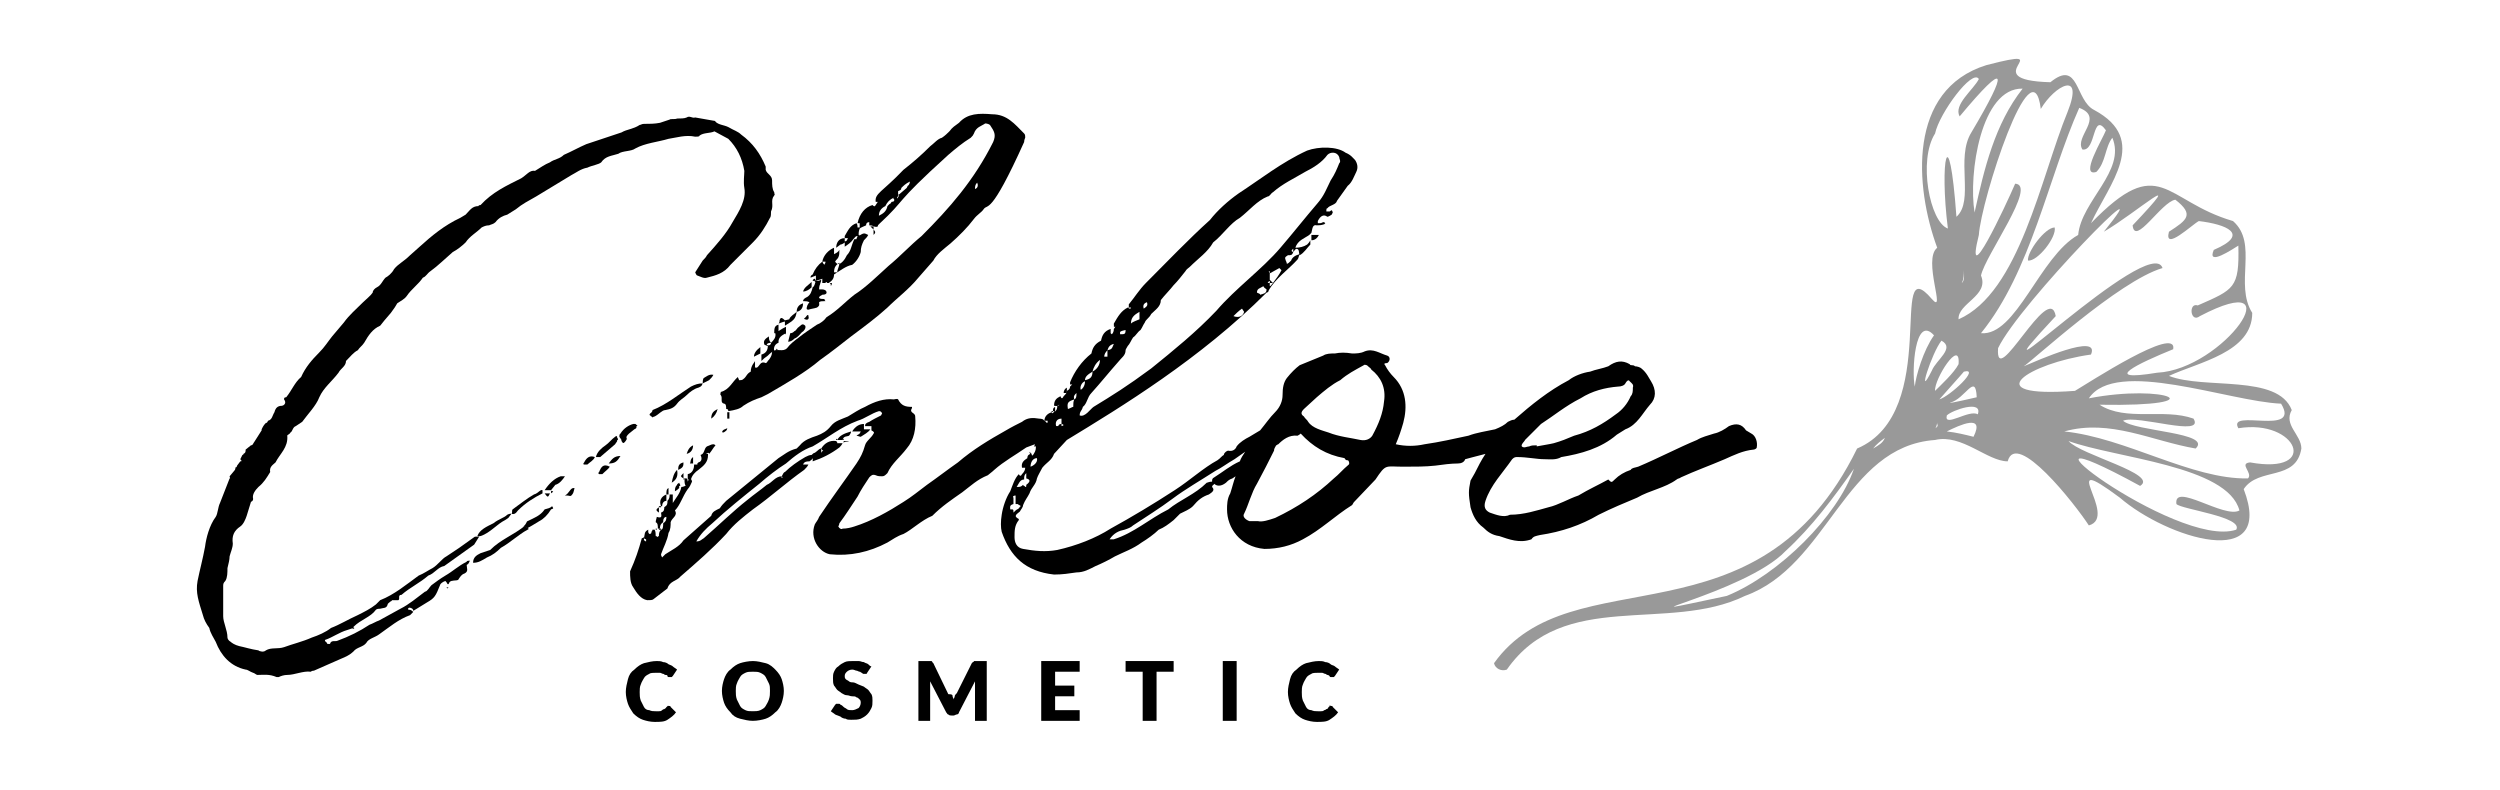 <?xml version="1.0" encoding="utf-8"?>
<!-- Generator: Adobe Illustrator 25.0.1, SVG Export Plug-In . SVG Version: 6.00 Build 0)  -->
<svg version="1.1" id="Capa_1" xmlns="http://www.w3.org/2000/svg" xmlns:xlink="http://www.w3.org/1999/xlink" x="0px" y="0px"
	 viewBox="0 0 234.1 74" style="enable-background:new 0 0 234.1 74;" xml:space="preserve">
<style type="text/css">
	.st0{fill:#999999;}
	.st1{enable-background:new    ;}
</style>
<g>
	<g>
		<path d="M64.3,37c0.3-0.3,0.7-0.6,1.1-0.7c0.2-0.1,0.3-0.1,0.4-0.4c-0.4,0-0.7,0.1-1.1,0.3c-1.1,0.7-2.3,1.7-3.6,2.2
			c0,0.2-0.2,0.3-0.2,0.3c-0.1,0.1-0.1,0.2,0,0.2c0,0.1,0.2,0.1,0.2,0.2c0,0,0.1-0.1,0.2-0.1c0.4-0.2,0.7-0.6,1-0.6
			c0.5-0.1,0.8-0.2,1.1-0.6C63.7,37.4,64,37.3,64.3,37z"/>
		<path d="M51,45.9h0.6l0.4-0.5c0.4-0.1,0.7-0.5,0.9-0.8h-0.4C51.9,44.8,51.4,45.3,51,45.9z"/>
		<path d="M66.8,35.1c-0.4-0.1-0.7,0.2-0.9,0.3c-0.1,0.1-0.1,0.4-0.1,0.5l0.6-0.3C66.6,35.4,66.7,35.3,66.8,35.1z"/>
		<path d="M52.9,46.4h0.2c0.2,0,0.3,0.1,0.4,0c0.2-0.2,0.2-0.3,0.3-0.7h-0.1C53.4,45.7,53.3,46.2,52.9,46.4z"/>
		<path d="M41.9,55.1C42,55,42,55,42,55C41.9,55,41.7,55,41.9,55.1z"/>
		<path d="M51.5,46.2H51C51.3,46.6,51.3,46.6,51.5,46.2z"/>
		<path d="M51.8,46c-0.1,0-0.2,0-0.2-0.1v0.3C51.5,46.2,51.7,46.2,51.8,46z"/>
		<path d="M50,46.3c-0.7,0.4-1.3,0.9-2,1.4c-0.1,0.1,0,0.4-0.1,0.4c-0.1,0-0.2,0-0.4,0.1c-0.3,0.3-0.8,0.4-1.3,0.8
			c-0.6,0.3-1.3,0.6-1.5,1.2h0.3c0.9-0.3,1.5-1.1,2.3-1.5l0.3-0.2l0.3-0.4c0.2,0.1,0.4,0,0.6-0.3c0.7-0.7,1.5-1.2,2.3-1.6v-0.3
			C50.6,45.8,50.4,46.2,50,46.3z"/>
		<path d="M45,51.8c-0.4,0.2-0.7,0.4-0.7,0.9c0.5,0,0.8-0.2,1.3-0.5c0.5-0.2,0.9-0.5,1.3-0.9c0.9-0.5,1.6-1.2,2.5-1.7
			c0.1,0,0.1-0.1,0.1-0.1c-0.2-0.1-0.3-0.2-0.3-0.3c-1.1,0.9-2.3,1.3-3.3,2.3L45,51.8z"/>
		<path d="M51.7,47.4c-0.2,0.2-0.4,0.2-0.7,0.3c-0.4,0.6-1,0.8-1.6,1.1c-0.1,0-0.1,0.3-0.4,0.5c0.3,0,0.3,0.1,0.3,0.2
			c0.4-0.2,0.7-0.4,1.2-0.7c0.4-0.2,0.8-0.6,1.1-1.1C51.9,47.6,51.8,47.6,51.7,47.4L51.7,47.4z"/>
		<path d="M43,51.3l-1.2,0.8c-0.4,0.2-0.8,0.8-1.3,1.1c-0.4,0.2-0.8,0.5-1.3,0.7c-1.1,0.8-2.3,1.8-3.6,2.3l-0.4,0.4
			c-0.5,0.4-1.1,0.7-1.7,1c-0.9,0.4-1.7,0.9-2.5,1.2c-0.5,0.4-1.2,0.7-1.8,0.9c-0.9,0.4-1.8,0.6-2.6,0.9c-0.6,0.2-1.2,0-1.7,0.3
			c-0.2,0.2-0.6,0.1-0.7,0c-0.7-0.1-1.3-0.3-1.8-0.4c-0.4-0.1-0.7-0.3-0.8-0.4c-0.2-0.1-0.3-0.3-0.3-0.4c0-0.7-0.4-1.4-0.4-2v-2.8
			c0-0.2,0-0.3,0.2-0.5c0.2-0.3,0.2-0.8,0.2-1.2c0.1-0.4,0.2-0.8,0.2-1.1c0.1-0.4,0.3-0.8,0.3-1.2c-0.1-0.7,0.1-1.2,0.7-1.6
			c0.3-0.2,0.5-0.7,0.6-1l0.4-1.3c0.2-0.1,0.2-0.2,0.2-0.3c-0.1-0.4,0.2-0.8,0.5-1.1c0.5-0.4,0.8-0.9,1.1-1.4
			c-0.1-0.5,0.3-0.7,0.5-0.9c0.4-0.8,1.2-1.4,1.1-2.5c0-0.1,0.2-0.1,0.3-0.3c0.2-0.1,0.2-0.5,0.5-0.6l0.6-0.4
			c0.5-0.7,1.3-1.5,1.6-2.3c0.4-0.9,1.2-1.5,1.8-2.3c0.2-0.4,0.7-0.6,0.7-1.1c0.4-0.4,0.7-0.8,1.1-1c0.2-0.3,0.4-0.4,0.6-0.7
			c0.4-0.7,0.8-1.3,1.5-1.6L36,30l0.6-0.7c0.3-0.4,0.5-0.7,0.6-0.9c0.3-0.2,0.7-0.4,0.9-0.7c0.4-0.6,1.1-1.1,1.5-1.7
			c0.3-0.1,0.4-0.4,0.7-0.6c0.7-0.5,1.4-1.2,2.1-1.8c0.4-0.2,0.9-0.6,1.2-0.9c0.4-0.6,1-0.9,1.5-1.4c0.2-0.1,0.4-0.2,0.7-0.2
			c0.2-0.1,0.4-0.1,0.6-0.3c0.3-0.4,0.7-0.6,1.1-0.7l0.8-0.5c0.6-0.5,1.2-0.8,1.9-1.2l3.3-2c0.4-0.2,0.9-0.6,1.5-0.7
			c0.4-0.2,1.1-0.3,1.3-0.5c0.4-0.6,1-0.6,1.6-0.8c0.4-0.3,1.2-0.2,1.6-0.5c0.9-0.5,2.1-0.6,3.1-0.9c0.7-0.1,1.6-0.4,2.5-0.2
			c0.2,0,0.4,0,0.4-0.1c0.4-0.3,1-0.2,1.4-0.4l1.3,0.7c0.8,0.8,1.3,1.8,1.5,3c0,0.4-0.1,1,0,1.6c0.2,1.1-0.5,2.2-1.1,3.2
			c-0.6,1.1-1.5,2.1-2.4,3.1c-0.1,0.2-0.2,0.3-0.4,0.5l-0.7,1.1c0,0,0.1,0.3,0.2,0.3c0.3,0.1,0.6,0.3,0.9,0.2
			c0.8-0.2,1.6-0.4,2.2-1.2l2.1-2.1c0.7-0.7,1.2-1.5,1.6-2.3c0.1-0.1,0.1-0.4,0.1-0.6c0.3-0.6-0.1-1,0.3-1.5c0.1-0.1,0-0.1,0-0.3
			c-0.2-0.3-0.2-0.7-0.2-1.1c0-0.5-0.5-0.6-0.6-1v-0.3c-0.5-1.2-1.2-2.2-2.3-3c-0.3-0.3-0.7-0.4-1.2-0.7c-0.4-0.2-0.9-0.2-1.2-0.5
			c0-0.1-0.2-0.1-0.2-0.1L65.1,11c-0.3,0.1-0.5-0.2-0.8,0c-0.2,0.1-0.6,0.1-0.9,0.1c-0.2,0.1-0.6,0-0.7,0.1l-0.9,0.3
			c-0.5,0.1-1,0.1-1.5,0.1c-0.2,0-0.3,0.1-0.4,0.1c-0.6,0.4-1.2,0.4-1.7,0.7l-3.3,1.1c-0.7,0.3-1.4,0.7-2.1,1
			c-0.4,0.4-0.9,0.4-1.3,0.7c-0.5,0.2-0.9,0.5-1.4,0.8c-0.5-0.1-0.8,0.4-1.3,0.7c-1.4,0.7-2.7,1.3-3.8,2.5c-0.2,0-0.2,0.1-0.2,0.1
			c-0.6,0-0.8,0.4-1.2,0.8l-0.5,0.3c-1.5,0.7-2.7,1.7-3.8,2.7l-0.9,0.8c-0.6,0.6-1.1,0.8-1.5,1.3c-0.2,0.4-0.6,0.7-0.8,0.8
			c-0.3,0.3-0.4,0.7-0.8,0.9c-0.2,0.1-0.4,0.3-0.4,0.5c-0.2,0.3-0.6,0.6-0.9,0.9c-0.7,0.7-1.3,1.2-1.8,1.9l-1.1,1.3
			c-0.4,0.5-0.7,1-1.2,1.5c-0.7,0.7-1.3,1.4-1.7,2.3c-0.6,0.5-0.9,1.3-1.4,1.9c-0.2,0-0.2,0.1-0.2,0.2c0.3,0.4-0.1,0.6-0.2,0.6
			c-0.4,0-0.6,0.2-0.7,0.6c-0.2,0.3-0.2,0.7-0.6,0.8c-0.1,0.2-0.1,0.2-0.2,0.2c-0.2,0.2-0.3,0.4-0.3,0.4l-0.1,0.2v0.1l-0.7,1.1
			c-0.1,0.1-0.1,0.3-0.3,0.3L23,42.1c0,0.2,0,0.3-0.2,0.4c0,0,0,0.1-0.1,0.1L22.5,43c0.2,0.2,0.1,0.2,0,0.2l-0.3,0.4
			c0,0.1-0.1,0.2-0.2,0.2c0.1,0,0,0.2,0,0.2l-0.5,0.6c0,0.1,0.1,0.2,0,0.2l-0.9,2.3c-0.2,0.4-0.2,1-0.4,1.3c-0.6,0.8-0.9,2-1,2.8
			c-0.2,1.1-0.5,2.2-0.7,3.2c-0.2,1.1,0.1,1.9,0.5,3.2c0.1,0.4,0.3,0.8,0.6,1.2c0.1,0.5,0.4,0.9,0.6,1.3c0.5,1.3,1.4,2.3,2.8,2.6
			c0.2,0,0.4,0.2,0.7,0.3c0.1,0,0.3,0.2,0.4,0.2c0.6,0,1.1-0.1,1.8,0.2h0.2c0.2-0.1,0.5-0.2,0.8-0.2c0.7,0,1.5-0.4,2.2-0.3
			c0,0,0.1-0.1,0.3-0.1l2.5-1.1c0.5-0.2,0.9-0.4,1.2-0.7c0.3-0.4,0.9-0.4,1.2-0.8c0.2-0.4,0.8-0.5,1.2-0.8c1-0.7,1.8-1.4,2.9-1.8
			l0.3-0.3c-0.2-0.2-0.3-0.2-0.4-0.2c0,0-0.1,0-0.1-0.1l0.1-0.1c0.2,0,0.4,0.1,0.4,0.3l1.3-0.8c0.7-0.4,0.8-0.6,1.2-1.6
			c0-0.1,0.2-0.3,0.5-0.4c0,0,0.2,0.2,0.2,0.3h0.1l0.1-0.2c0.2-0.2,0.6-0.1,0.8-0.2c0.2-0.3,0.3-0.5,0.6-0.6
			c0.4-0.2,0.2-0.5,0.2-0.8c0.2-0.1,0.2-0.2,0.3-0.4c-0.1,0-0.3,0-0.3,0.1c-0.8,0.4-1.3,0.9-2,1.3c-0.5,0.3-0.9,0.6-1.3,0.9
			c-0.2,0.2-0.4,0.6-0.6,0.6C39,56,38.3,56.6,37.5,57l-2,1.1c-0.3,0.1-0.6,0.3-0.9,0.4c-0.9,0.6-1.9,1.1-3,1.5
			c-0.2,0.1-0.6-0.1-0.7,0.3h-0.2c-0.1,0-0.1-0.2-0.2-0.2c-0.1-0.1-0.1-0.2,0-0.2c0.6-0.2,1.3-0.7,2-0.9l0.6-0.2v-0.1
			c0.7-0.7,1.6-0.9,2.1-1.6c0.1-0.1,0.3-0.1,0.4-0.1c0.3-0.1,0.6,0,0.7-0.4c0-0.1,0.2-0.2,0.3-0.3c0,0,0.1,0,0.1-0.1h0.6
			c0.2-0.1-0.1-0.5,0.3-0.5c0.8-0.7,1.7-1.1,2.5-1.8c0.6-0.2,0.9-0.8,1.5-0.9l2.8-2l0.5-0.8c-0.2,0.1-0.4,0-0.5,0.1L43,51.3z"/>
		<path d="M57.6,41.6c0.1-0.2,0.2-0.2,0.2-0.4c0.1,0,0.1-0.1,0-0.2c0-0.2-0.1-0.2-0.2-0.1c-0.3,0.2-0.6,0.6-0.9,0.8
			c-0.3,0.2-0.8,0.6-0.9,1.1h0.4L57.6,41.6z"/>
		<path d="M33.2,58.8c-0.1,0-0.1,0-0.2-0.1C33,58.8,33,59,33.2,58.8z"/>
		<path d="M54.7,43.3c-0.1,0.1-0.1,0.2,0,0.2H55c0.2-0.2,0.6-0.4,0.7-0.7C55.2,42.6,54.9,42.9,54.7,43.3z"/>
		<path d="M57,43.4c0.6,0,0.8-0.2,1.1-0.7C57.5,42.7,57.3,43,57,43.4z"/>
		<path d="M58.9,40.6l0.5-0.4c0.2-0.1,0.2-0.1,0.2-0.3c0.2,0,0-0.1-0.1-0.2h-0.2c-0.4,0.1-0.9,0.4-1.2,0.9c-0.1,0.1-0.1,0.1-0.1,0.3
			c0.1,0.2,0.2,0.2,0.2,0.4c0.1,0.1,0.1,0.3,0.3,0.1c0.1-0.1,0.2-0.3,0.2-0.3C58.6,40.9,58.7,40.8,58.9,40.6z"/>
		<path d="M56.1,44.2c-0.1,0.1-0.1,0.1,0,0.2h0.3c0.3-0.3,0.6-0.5,0.7-0.7C56.5,43.4,56.3,43.7,56.1,44.2z"/>
		<path d="M77.9,26.5h-0.2c0.1,0.1,0.1,0.1,0.1,0.3C77.9,26.6,77.9,26.6,77.9,26.5z"/>
		<path d="M78.6,25.7L78.6,25.7C78.6,25.7,78.6,25.7,78.6,25.7z"/>
		<path d="M76.1,26.9c-0.1,0.4-0.2,0.7-0.5,0.9c-0.2,0.1-0.4,0.2-0.4,0.4c0.2,0,0.4,0,0.6,0.1c-0.1,0.1-0.2,0.3-0.2,0.3
			c-0.1,0.3-0.1,0.4,0.1,0.4c0.3-0.1,0.5-0.1,0.8-0.2c0.3-0.2,0.2-0.3,0.2-0.5c0.1-0.1,0.3-0.1,0.5-0.1h0.1
			c-0.1-0.1-0.1-0.2-0.1-0.2c-0.2,0-0.4,0-0.5-0.1c0-0.2,0.2-0.2,0.3-0.3c0.3,0,0.4-0.1,0.4-0.2c0-0.2-0.2-0.3-0.4-0.3h-0.3
			c0-0.1,0-0.3,0.1-0.5c0-0.1,0.1-0.2,0.1-0.4c-0.2,0.1-0.3,0.1-0.5,0.1C76.3,26.5,76.3,26.8,76.1,26.9z"/>
		<path d="M76.3,26.1c-0.1,0-0.2,0.1-0.2,0.2h0.2v0.1h0.1v-0.1L76.3,26.1z"/>
		<path d="M75.2,28.4c-0.3,0.1-0.6,0.3-0.6,0.8C75.1,29.1,75.2,28.7,75.2,28.4z"/>
		<path d="M74.6,29.2c-0.2,0.2-0.6,0.4-0.7,0.7L73.5,30v0.5C74.3,30,74.5,29.9,74.6,29.2z"/>
		<path d="M81.8,21.5V22C82,21.8,82,21.7,81.8,21.5z"/>
		<path d="M73.6,31.2h-0.1c0.1,0.1,0.1,0.1,0.1,0.2C73.6,31.2,73.6,31.2,73.6,31.2z"/>
		<path d="M72.6,32.8h0.2c0-0.1,0-0.1-0.1-0.2C72.8,32.7,72.7,32.7,72.6,32.8z"/>
		<rect x="68.1" y="38.6" width="0.2" height="0.6"/>
		<polygon points="71.5,32.3 71.5,32.3 71.4,32.3 		"/>
		<path d="M76,26.9v-0.5c-0.3,0.3-0.7,0.5-0.8,0.9C75.5,27.3,75.8,27.1,76,26.9z"/>
		<path d="M70.6,33.4c0.2-0.1,0.4-0.2,0.6-0.3v-0.6C70.8,32.8,70.6,33.1,70.6,33.4z"/>
		<path d="M70.3,34.8c-0.4,0.2-0.4,0.5-0.7,0.7c-0.1,0.1-0.2,0.1-0.4,0.1c0-0.1-0.1-0.2-0.1-0.3c-0.5,0.4-0.8,1.2-1.6,1.4
			c0,0-0.1,0.3,0,0.3c0.2,0.3-0.1,0.7,0.3,0.8c0.2,0,0.2,0.3,0.2,0.5c0.1,0,0.2,0,0.2,0.2c0.6-0.1,1.1-0.2,1.4-0.5
			c0.6-0.4,1.1-0.6,1.7-0.8l0.6-0.3c1.7-1,3.5-2,4.9-3.2c1-0.7,2-1.5,2.9-2.2c1.2-0.9,2.3-1.7,3.4-2.7c0.9-0.9,2-1.7,2.9-2.8
			l1.4-1.6c0.3-0.6,1-1.1,1.6-1.6c0.8-0.7,1.6-1.5,2.2-2.3c0.3-0.4,0.7-0.6,0.9-0.9c0.4-0.6,0.6,0.8,3.8-6.3c0-0.2,0.1-0.4,0.1-0.4
			c0-0.2,0-0.3-0.1-0.4c-0.9-0.9-1.6-1.8-3-1.8c-1.2-0.1-2.3-0.1-3.1,0.8c-0.4,0.3-0.6,0.4-0.9,0.8c-0.2,0.2-0.4,0.4-0.7,0.6
			c-0.4,0.1-0.7,0.5-1.1,0.8c-0.8,0.8-1.6,1.5-2.5,2.2c-2,2.1-2.7,2.2-2.6,3h0.2l-0.2,0.3c-0.1,0.2-0.2,0.1-0.3,0
			c-0.7,0.2-1.2,0.8-1.4,1.7h0.2v0.4h-0.2c0-0.1,0-0.3-0.1-0.4c-0.6,0.2-0.8,0.7-1.1,1.2v0.2h0.3c-0.1,0.2-0.1,0.3-0.3,0.3v-0.3
			c-0.6,0-0.8,0.5-0.8,0.9l0.4-0.3c0.1,0,0.3-0.1,0.4-0.2v0.4c0.3-0.2,0.6-0.4,0.8-0.7c0.2-0.2,0.2-0.3,0.4-0.3
			c0,0.1-0.1,0.2-0.1,0.3h-0.2c-0.3,0.6-0.3,1.1-0.7,1.5c-0.1,0.2-0.2,0.4-0.4,0.6c-0.3,0.3-0.5,0.3-0.7,0c0.1-0.2,0.2-0.2,0.3-0.4
			c0.1-0.2,0.1-0.4,0.1-0.7c-0.1,0.2-0.3,0.3-0.5,0.4v-0.6c-0.5,0.2-1,0.7-1.1,1.3h0.3c0,0.2-0.1,0.2-0.1,0.3
			c-0.1-0.1-0.1-0.1-0.2-0.3c-0.4,0.3-0.7,0.7-0.9,1.2c-0.2,0.1-0.2,0.2-0.2,0.3c0.2-0.1,0.3-0.1,0.5-0.2v0.5
			c0.2-0.1,0.4-0.1,0.6-0.2v0.4h0.3c0,0,0-0.1,0.1-0.1c0,0,0,0.1,0.1,0.1h0.1c0.3-0.2,0.5-0.4,0.5-0.8c0.5-0.3,1.1-0.8,1.7-0.9
			c0.4-0.3,0.7-0.8,0.8-1.2c0-0.4,0.1-0.7,0.3-1.1c0.2-0.2,0.3-0.3,0.4-0.5c-0.4-0.2-0.4-0.2-0.9,0.1l0.1-0.1h-0.1
			c0-0.2,0-0.3,0.1-0.6c0.1-0.1,0.4-0.2,0.6-0.3c0-0.2,0.1-0.3,0.3-0.3v0.3c0.1,0,0.3,0,0.4,0.1c0.1,0,0.2,0.1,0.4,0
			c0-0.1,0-0.1,0.1-0.2c2.7-2.5,1.2-1.7,6.5-6.5c0.7-0.6,1.3-1.1,2.1-1.6c0.2-0.2,0.2-0.2,0.3-0.4c0.2-0.6,0.7-0.7,1-0.9
			c0-0.1,0.4,0,0.5,0.1c0.4,0.6,0.6,0.9,0.3,1.6c-1.8,3.6-4.1,6.2-6.7,8.8c-1.1,0.9-2,1.9-3.1,2.8c-1,0.9-2.1,2-3.2,2.7
			c-0.9,0.7-1.6,1.5-2.6,2.1c-0.2,0.3-0.6,0.6-0.9,0.7c-0.6,0.4-1.2,0.8-1.7,1.2c-0.4,0.3-0.8,0.6-1.1,1c-0.4,0.4-0.9,0-1.4,0.3
			c0,0.4-0.2,0.7-0.4,0.9c-0.1,0.2-0.2,0.2-0.2,0.2c-0.6-0.3-0.6,0.6-1,0.4v-0.6C70.7,33.9,70.3,34.2,70.3,34.8z M78.4,25.5h-0.3
			c0-0.5,0.2-0.7,0.5-0.9C78.6,25,78.4,25.2,78.4,25.5z M83.5,18.9L83.5,18.9c-0.1,0.1-0.1,0.2-0.2,0.2l-0.2,0.2
			c-0.1,0.5-0.4,0.7-0.8,0.9c0-0.4,0.2-0.7,0.6-0.9c0.2-0.4,0.4-0.6,0.8-0.8l-0.1,0.1h0.1C83.8,18.8,83.7,18.9,83.5,18.9z M85,17.4
			l-0.1,0.2l-0.7,0.6c-0.1,0-0.1,0.1-0.1,0.1h0.1c-0.1,0.2-0.2,0.3-0.2,0.3c0-0.1,0-0.2,0.1-0.2v-0.5c0.2-0.1,0.3-0.1,0.3-0.3
			c0.2-0.2,0.4-0.4,0.8-0.6C85.2,17,85.2,17.3,85,17.4z M91.5,17.1c0.1,0.2,0.1,0.5-0.2,0.6C91.3,17.5,91.3,17.3,91.5,17.1z"/>
		<path d="M75.7,29.6c0-0.1,0-0.1-0.1-0.1c-0.1,0.1-0.2,0.3-0.3,0.3c0,0.1,0.1,0.1,0.1,0.1C75.6,30,75.8,29.9,75.7,29.6z"/>
		<path d="M74.7,30.7c-0.1,0.1-0.2,0.3-0.3,0.3c-0.1,0.1-0.2,0.2-0.4,0.2l-0.2,0.8c0.2,0,0.4-0.1,0.6-0.3c0.3-0.1,0.5-0.4,0.7-0.6
			c0.2-0.1,0.4-0.4,0.3-0.6C75.1,30.2,75,30.5,74.7,30.7z"/>
		<polygon points="81.8,21.5 81.8,21.2 81.5,21.2 		"/>
		<path d="M72.6,31.2c0.1,0.4-0.2,0.7-0.4,0.9c0,0.2-0.2,0.3-0.4,0.2c0-0.1,0.1-0.2,0.4-0.2c-0.2-0.2-0.2-0.4-0.2-0.6
			c-0.3,0.2-0.6,0.4-0.4,0.8c0.1,0,0.2,0.1,0.3,0.1c0,0.4-0.2,0.7-0.6,0.8v0.6c0.2-0.2,0.3-0.3,0.6-0.5c0.2-0.2,0.4-0.4,0.6-0.4
			c-0.1-0.4,0.1-0.7,0.4-0.8v-0.1c0-0.4,0.3-0.6,0.7-0.8v-0.6c-0.2,0.1-0.4,0.2-0.7,0.4v-0.6c-0.4,0.1-0.4,0.4-0.4,0.8H72.6z"/>
		<path d="M73,30c0,0.1,0,0.2-0.1,0.3c0.3-0.1,0.5-0.2,0.7-0.2C73.3,29.8,73.1,29.6,73,30z"/>
		<rect x="61.4" y="49.5" width="0.1" height="0.1"/>
		<path d="M62.6,45.7c-0.2,0.1-0.2,0.3-0.2,0.6h0.2V45.7z"/>
		<path d="M61.7,48v-0.5C61.4,47.7,61.4,47.8,61.7,48z"/>
		<rect x="78.9" y="41.1" width="0.1" height="0.1"/>
		<rect x="78.3" y="41.1" width="0.1" height="0.1"/>
		<path d="M67.7,40.5c0.1,0,0.2-0.1,0.2-0.1c0.2-0.1,0.2-0.3,0.2-0.3c-0.2,0.1-0.3,0.1-0.4,0.2C67.6,40.4,67.6,40.5,67.7,40.5z"/>
		<path d="M79.5,41.3H79v0.2C79,41.3,79.4,41.4,79.5,41.3z"/>
		<rect x="64" y="44.8" width="0.1" height="0.1"/>
		<rect x="61.7" y="47.4" width="0.2" height="0.1"/>
		<rect x="61.7" y="49.5" width="0.2" height="0.1"/>
		<path d="M62.4,46.9v-0.6c-0.5,0.2-0.7,0.6-0.5,1.1H62C62,47.2,62.1,46.9,62.4,46.9z"/>
		<path d="M64,44.8v-0.5C63.7,44.6,63.7,44.6,64,44.8z"/>
		<path d="M63.4,44c-0.3,0.3-0.4,0.7-0.5,1.2C63.4,44.9,63.5,44.5,63.4,44z"/>
		<path d="M64.6,43.4h0.3v-0.6C64.6,43,64.7,43.3,64.6,43.4z"/>
		<path d="M64.9,41.7c-0.4,0.2-0.5,0.5-0.6,0.8C64.7,42.4,64.9,42.1,64.9,41.7z"/>
		<path d="M79.5,40.8c0.1-0.1,0.2-0.3,0.2-0.4c-0.7,0.2-1.1,0.4-1.3,0.8h0.5C79,40.8,79.3,40.9,79.5,40.8z"/>
		<path d="M64,43.3c-0.4,0.1-0.5,0.3-0.5,0.7C64,43.8,64,43.6,64,43.3z"/>
		<path d="M80.9,39.7c-0.4,0-0.8,0.2-1.1,0.7h0.8c0,0.1-0.1,0.1-0.1,0.2c-0.1,0.1-0.2,0.1-0.3,0.2c0.1,0,0.3,0.1,0.4,0.1
			c0.3-0.2,0.7-0.4,0.9-0.7h-0.6V39.7z"/>
		<path d="M63.7,45.5c0-0.2-0.1-0.2-0.1-0.3c-0.1,0.1-0.2,0.1-0.2,0.2c-0.2,0.2-0.2,0.4-0.2,0.6c0.2-0.1,0.3-0.2,0.4-0.3V45.5z"/>
		<path d="M65.4,44c0.5-0.4,0.9-0.7,0.9-1.4v-0.1h-0.2l0.2-0.1c0.1,0,0.1,0.1,0.1,0.1c0.2-0.2,0.4-0.6,0.6-0.8
			c-0.1-0.1-0.2-0.1-0.2-0.1c-0.2,0-0.3,0.1-0.6,0.2c-0.3,0.2-0.2,0.7-0.6,0.8c0.1,0.2,0.2,0.6-0.2,0.7l-0.1,0.1v0.1h-0.3
			c0,0.3-0.1,0.8-0.6,0.9v0.5h0.3C64.8,44.5,65.1,44.2,65.4,44z"/>
		<path d="M66.6,39.2c0.3-0.2,0.5-0.5,0.6-0.9C66.8,38.5,66.6,38.7,66.6,39.2z"/>
		<path d="M123.5,22h-0.7v0.5C123.2,22.5,123.4,22.2,123.5,22z"/>
		<path d="M99.9,36.3c-0.2,0.1-0.3,0.3-0.3,0.5h0.3V36.3z"/>
		<path d="M104.6,30.3c-0.2,0-0.3,0.1-0.3,0.3h0.3V30.3z"/>
		<polygon points="96.5,42.4 96.5,42.4 96.5,42.2 		"/>
		<polygon points="98.4,38.5 98.6,38.6 98.6,38.5 		"/>
		<path d="M98.8,38H99v-0.3C98.9,37.7,98.8,37.8,98.8,38z"/>
		<path d="M98.8,38.1c-0.2,0.1-0.2,0.2-0.2,0.4h0.2V38.1z"/>
		<path d="M164,40.6c-0.2-0.1-0.3-0.2-0.5-0.3c-0.4-0.6-0.9-0.7-1.6-0.4c-0.4,0.3-0.9,0.6-1.4,0.7c-0.6,0.2-1.1,0.3-1.6,0.6
			c-1.7,0.7-3.6,1.7-5.5,2.5c-0.3,0.1-0.6,0.1-0.7,0.3c-0.6,0.2-1.1,0.5-1.5,0.9c-0.3,0.3-0.3,0.3-0.6,0c-0.9,0.5-1.8,0.9-2.8,1.5
			c-0.9,0.3-1.9,0.9-2.8,1.1c-1.1,0.3-2.3,0.7-3.6,0.7c-0.6,0.3-1.3,0-1.9-0.2c-0.4-0.2-0.6-0.5-0.4-1.1c0.5-1.5,1.6-2.6,2.5-3.9
			c0.2-0.2,0.3-0.2,0.5-0.2c0.9,0,1.8,0.2,2.5,0.2c0.5,0,1.1,0.1,1.6-0.2c1.8-0.3,3.7-0.8,5.2-2.1l0.8-0.5c1.1-0.4,1.6-1.5,2.3-2.3
			c0.6-0.6,0.6-1.4,0.1-2.2c-0.2-0.3-0.4-0.8-0.9-1.2c-0.1-0.1-0.4-0.2-0.6-0.2c-0.2-0.2-0.4,0-0.5-0.2c-0.7-0.4-1.3-0.3-2,0.2
			c-0.5,0.2-1.2,0.3-1.7,0.5c-0.7,0.1-1.5,0.4-2,0.8c-1.9,1-3.5,2.3-5.1,3.7c0,0,0,0,0,0c-0.2,0-0.4,0.1-0.6,0.2
			c-0.3,0.3-0.7,0.5-1.2,0.7c-0.9,0.2-1.7,0.3-2.5,0.6c-1.4,0.3-2.7,0.6-4.1,0.8c-0.9,0.2-1.8,0.2-2.7,0c0.3-0.7,0.5-1.3,0.7-2
			c0.4-1.5,0.3-3.1-0.9-4.3c-0.3-0.3-0.6-0.7-0.8-1.1c-0.2-0.2,0.1-0.2,0.2-0.2c0.3-0.2,0.3-0.6,0-0.7c-0.7-0.2-1.3-0.7-2.1-0.4
			c-0.4,0.2-0.8,0.2-1.2,0.2c-0.6-0.1-1.1-0.1-1.6,0c-0.4,0-0.8,0-1.1,0.2c-0.7,0.3-1.5,0.6-2.2,0.9c-0.4,0.3-0.8,0.7-1.2,1.2
			c-0.3,0.4-0.4,0.9-0.4,1.6c0,0.5-0.2,1.1-0.7,1.6c-0.5,0.5-0.9,1.1-1.4,1.7c-0.3,0.2-0.7,0.4-1,0.6c-0.4,0.2-0.9,0.5-1.2,0.9
			c-0.1,0.3-0.4,0.5-0.8,0.4c-0.1,0-0.4,0.2-0.4,0.4c-0.2,0.1-0.3,0.3-0.6,0.5c-1.3,0.7-2.6,1.9-4,2.8c-2,1.3-4,2.5-6,3.6
			c-1.4,0.9-3.2,1.6-5,2c-1.1,0.2-2.1,0.1-3.2-0.1c-0.6-0.1-0.8-0.6-0.8-1.1c0-0.6,0-1.1,0.4-1.6v-0.1c-0.6-0.3-0.1-0.5,0.1-0.7
			c0.1-0.2,0.3-0.4,0.3-0.6c0.2-0.5,0.4-0.7,0.6-1.1c0.2-0.6,0.6-0.8,0.7-1.4c0.1-0.3,0.3-0.6,0.5-1c0.4-0.5,0.9-0.7,1.1-1.3
			l1.2-1.3c5.1-3.1,12.5-7.6,18.7-13.8c0.1,0,0.2-0.1,0.2-0.2c0.6-1.1,1.9-2,2.7-2.9c0.1-0.1,0.1-0.3,0.2-0.5
			c-0.4,0.1-0.7,0.3-0.8,0.6c-0.2,0.2-0.3,0.3-0.4,0.3c0-0.1-0.1-0.3-0.1-0.3c-0.1-0.3-0.1-0.3,0.2-0.5c0.3,0,0.4,0,0.5-0.3
			c-0.1,0-0.1-0.1-0.2-0.1c0.1,0,0.1-0.2,0.2-0.2v0.3c0.1-0.1,0.2-0.3,0.3-0.3c0.3,0,0.2,0.4,0.3,0.6c0.4-0.2,0.7-0.7,1-1v-0.4
			c-0.1,0.2-0.2,0.3-0.3,0.4c-0.3,0.2-0.7,0.3-1.1,0.3c0.2-0.7,0.9-0.9,1.3-1.2c0.2-0.2,0.2-0.2,0.2-0.2c0.1-0.4,0.1-0.8,0.5-0.7
			c0.2,0,0.4,0,0.7-0.1c0,0,0.1-0.1,0.1-0.1c-0.1-0.1-0.1-0.1-0.2-0.1c-0.2,0.1-0.2,0.1-0.3,0.1h-0.2v-0.2c0.2-0.4,0.5-0.7,0.9-0.4
			c0.1,0,0.4-0.2,0.4-0.2c0.1-0.2,0.1-0.2,0.1-0.2c-0.1-0.4-0.2-0.1-0.3-0.1h-0.3c0-0.2,0-0.3,0.1-0.3c0.2-0.3,0.8-0.3,0.9-0.7
			l1-1.4c0.4-0.3,0.6-0.9,0.8-1.3c0.2-0.4,0.1-0.8-0.1-1.1c-0.2-0.2-0.4-0.5-0.9-0.7c-0.8-0.6-2.5-0.6-3.6-0.2
			c-2.4,1.1-4.4,2.7-6.4,4c-1,0.7-2,1.6-2.7,2.5c-2,1.8-4,3.9-6,5.9c-0.6,0.6-1.1,1.4-1.6,2v0.3h0.2c0,0.1,0,0.1-0.2,0.1
			c0-0.1,0-0.1-0.1-0.1c-0.6,0.3-0.9,0.8-1.3,1.5v0.2h0.2c-0.1,0.1-0.1,0.2-0.2,0.3c0,0.1,0,0.2-0.1,0.4l-0.1,0.1l-0.1-0.1v-0.4
			c-0.6,0.2-0.8,0.6-0.9,1.1c-0.6,0.3-0.8,0.7-0.9,1.2c-0.9,0.7-1.6,1.7-2,2.7v0.2h0.2l-0.2,0.2c0,0.2-0.1,0.3-0.3,0.4
			c0,0.2-0.1,0.3-0.3,0.5c-0.1,0.2-0.2,0.3-0.3,0c-0.4,0.2-0.6,0.4-0.6,0.9h0.3C99.3,37.8,99.2,38,99,38c0,0.2,0,0.4-0.3,0.6
			l0.1-0.1h-0.1c0,0.1-0.1,0.2-0.2,0.2v-0.1c-0.4,0.1-0.7,0.4-0.7,0.8h0.3c0,0.2,0,0.2-0.1,0.2c0,0,0,0,0,0c0,0,0-0.1-0.2-0.2
			c0,0,0,0,0,0c0,0-0.1-0.1-0.1-0.1c-0.1-0.1-0.4-0.1-0.4-0.1c-0.6-0.1-1.1-0.1-1.6,0.3c-0.4,0.2-1,0.5-1.5,0.8
			c-1.6,0.9-3.1,1.8-4.5,3c-1,0.7-1.9,1.4-2.9,2.1c-0.8,0.6-1.4,1.1-2.2,1.6c-1.4,0.9-3,1.8-4.6,2.3c-0.3,0.1-0.7,0.2-1.1,0.2
			c-0.1,0.1-0.3,0-0.4-0.2c0,0,0.1-0.2,0.1-0.3c0.6-0.8,1.1-1.6,1.7-2.5c0.3-0.6,0.7-1.2,1.1-1.8c0.2-0.2,0.3-0.3,0.6-0.2
			c0.2,0.1,0.4,0.1,0.6,0.1c0.2,0,0.3-0.1,0.5-0.3c0.4-0.9,1.2-1.5,1.8-2.3c0.7-0.8,0.9-1.9,0.8-3c0-0.4-0.6-0.3-0.3-0.8v-0.1
			c-0.6,0-1-0.1-1.3-0.7c-0.1-0.1-0.3,0-0.4,0c-0.9-0.1-1.8,0.2-2.7,0.7c-0.5,0.2-1.1,0.6-1.6,0.9c-0.7,0.3-1.2,0.4-1.6,0.9
			c-0.4,0.5-0.8,0.7-1.3,0.9c-0.6,0.2-1.2,0.4-1.6,0.9c-0.1,0.1-0.2,0.2-0.3,0.3c-0.8,0.2-1.2,0.6-1.7,0.9l-4.9,4
			c-0.3,0.3-0.4,0.4-0.6,0.7c-0.4,0.2-0.7,0.3-0.8,0.7l-2.6,2.3c-0.4,0.6-1.1,0.9-1.7,1.3L62,52.2c-0.1-0.2-0.1-0.2-0.1-0.3
			c0.2-0.6,0.6-1.3,0.7-2c0.2-0.3,0.2-0.7,0.2-1c0.1-0.4,0.7-0.6,0.4-1.1c0.5-0.5,0.7-1.3,1.2-2c0.2-0.2,0.3-0.5,0.4-0.7
			c0-0.1-0.1-0.3-0.2-0.3c-0.1,0-0.1,0.1-0.2,0.3c0-0.2-0.1-0.3-0.1-0.3h-0.2v0.3c0,0.2,0.1,0.4,0.1,0.4c-0.1,0-0.2,0.1-0.4,0.1
			c-0.1,0.6-0.5,1-0.8,1.5v-0.8h-0.3c0,0.2,0,0.4-0.2,0.6c0,0.3,0,0.4-0.3,0.6c0,0.2,0,0.4-0.3,0.5c0,0.2,0.2,0.6-0.4,0.4
			c0,0.1-0.1,0.3-0.1,0.5c0.2,0.1,0.2,0.3,0.2,0.6h0.2c0-0.2,0-0.4,0.3-0.6v-0.1c0-0.2,0.1-0.4,0.3-0.4c0,0.2,0,0.4-0.3,0.6
			c0,0.2,0,0.6-0.2,0.6c-0.2,0.2-0.2,0.4-0.2,0.6c0,0-0.1,0-0.1,0.1c-0.1-0.1-0.2-0.1-0.2-0.1c0-0.2,0-0.4-0.1-0.6h-0.2
			c0,0,0,0.1-0.1,0.2c0,0.1,0,0.2-0.2,0.2c0,0-0.1-0.1-0.1-0.2v-0.2c-0.4,0.2-0.3,0.4-0.4,0.8c0.1,0.1,0.2,0.1,0.2,0.1v0.2
			c-0.1,0-0.1-0.1-0.2-0.1v-0.3c-0.1,0.1-0.2,0.1-0.2,0.1c-0.3,1.1-0.6,2-1.1,3.1C59,54,59,54.6,59.3,55c0.3,0.5,0.7,1.1,1.3,1.2
			c0.3,0,0.5,0,0.6-0.1c0.4-0.3,0.9-0.7,1.3-1c0.2-0.7,0.9-0.7,1.2-1.1c1.5-1.3,3-2.6,4.3-4c0.7-0.9,1.6-1.6,2.5-2.3
			c1.7-1.2,3.1-2.5,4.8-3.7c0.2-0.2,0.3-0.3,0.4-0.5h-0.5c0.1-0.3,0.4-0.3,0.6-0.3c0.1-0.1,0.2-0.1,0.3-0.3v0.3
			c0.9-0.3,1.7-0.7,2.5-1.3c0.1-0.1,0.2-0.2,0.3-0.4h-0.5c0-0.1,0-0.1-0.1-0.2c-0.6-0.1-1.1,0.2-1.4,0.7c0.1,0.2,0.2,0.2,0.2,0.2
			c0,0-0.1,0-0.2,0.2V42c-0.2,0-0.3,0.2-0.6,0.4c-0.1,0-0.2,0.1-0.3,0.2c-0.2,0-0.4,0.1-0.6,0.2c-0.7,0.4-1.4,0.9-1.9,1.4
			c-0.1,0-0.2,0.2-0.3,0.4c-0.6,0-0.9,0.6-1.4,0.8c-0.6,0.5-1.2,0.9-1.8,1.4c-1.4,1.1-2.6,2.3-4.1,3.6c-0.2,0.1-0.3,0.3-0.7,0.3
			c0.4-0.7,0.9-1.2,1.5-1.7c1.4-1.3,2.9-2.5,4.4-3.7c0.8-0.7,1.7-1.4,2.5-1.9c0.8-0.7,1.6-1.3,2.5-1.6c1.4-0.8,2.6-1.8,4.2-2.4
			c0.7-0.2,1.3-0.7,2-0.9c0.1,0,0.2,0,0.3,0.2l-0.1,0.2c-0.4,0.2-0.8,0.4-1.1,0.6c-0.3,0.1-0.4,0.2-0.4,0.4h0.6v0.4
			c0.2,0.1,0.3,0.2,0.2,0.3c-0.2,0.4-0.7,0.7-0.8,1.1c-0.2,0.7-0.4,1.1-0.8,1.7c-1.1,1.6-2.3,3.2-3.5,5c-0.1,0.3-0.3,0.5-0.4,0.7
			c-0.5,1.3,0.4,2.6,1.4,2.8c1.9,0.2,3.7-0.2,5.4-1.1c0.5-0.3,0.9-0.6,1.5-0.8c0.8-0.4,1.7-1.3,2.7-1.7c0.9-0.9,1.8-1.5,2.8-2.2
			c0.8-0.6,1.4-1.2,2.4-1.6c0.1-0.1,0.4-0.3,0.6-0.5c0.9-0.8,2-1.4,3-2.1l0.8-0.3c0,0.1,0,0.1-0.1,0.2h0.2c0,0.2,0,0.4-0.2,0.7
			c-0.1,0.2-0.2,0.2-0.2,0l-0.2-0.2c0,0,0,0.2,0.1,0.2c-0.3,0.1-0.3,0.3-0.3,0.4c-0.3,0.2-0.6,0.4-0.5,0.9h0.3
			c0,0.2-0.1,0.4-0.3,0.6c-0.1,0.2-0.2,0.2-0.3,0c-0.4,0.4-0.6,1.1-0.8,1.6c-0.4,0.6-0.7,1.5-0.8,2.2c-0.1,0.6-0.1,1.2,0,1.6
			c0.8,2.3,2.2,3.7,4.9,4c0.8,0,1.4-0.1,2.1-0.2c0.7,0,1.2-0.3,1.8-0.6c0.5-0.2,1.3-0.6,1.8-0.9c0.8-0.4,1.7-0.7,2.5-1.3
			c0.5-0.3,1.2-0.8,1.6-1.2c0.5-0.2,0.9-0.5,1.4-0.9c0.2-0.2,0.3-0.3,0.6-0.6c0.4-0.2,0.9-0.4,1.2-0.7c0.5-0.6,0.9-0.9,1.5-1.1
			c0.3-0.2,0.6-0.4,0.3-0.7c0-0.2,0.2-0.2,0.2-0.3c0.2,0.2,0.6,0.3,1.1-0.1c0.2-0.2,0.3-0.3,0.6-0.4l0.3-0.2c-0.2,0.5-0.3,1-0.5,1.6
			c-0.3,0.5-0.3,1.1-0.3,1.5c0,1.7,1.2,3.5,3.5,3.7c1.3,0,2.5-0.3,3.6-0.9c1.7-0.9,3-2.2,4.6-3.2c0.1-0.1,0.1-0.2,0.2-0.3l2-2.1
			c1-1.5,0.9-1.2,2.6-1.2c1.1,0,2.1,0,3-0.1c0.7-0.1,1.5-0.2,2.1-0.2c0.3,0,0.6-0.1,0.7-0.4c0,0,1.1-0.3,1.9-0.5
			c-0.4,0.6-0.7,1.2-1,1.8l-0.4,0.7c-0.2,1-0.2,1.2,0,2.5c0.2,0.7,0.5,1.4,1.2,1.9c0.4,0.4,0.8,0.7,1.5,0.8c0.9,0.3,1.9,0.7,3,0.3
			c0.2-0.3,0.4-0.3,0.8-0.4c2-0.3,3.8-0.9,5.5-1.9c1.2-0.6,2.4-1.1,3.6-1.6c1.2-0.7,2.6-0.9,3.7-1.7c0.1-0.1,0.3-0.1,0.4-0.2
			c1.3-0.6,2.7-1.1,4.1-1.7c0.9-0.4,1.7-0.8,2.7-0.9c0.1,0,0.3-0.1,0.3-0.2C164.6,41.4,164.4,40.8,164,40.6z M115.5,29.6
			c0.2-0.2,0.5-0.5,0.8-0.7l0.2,0.3C116.4,29.6,116,29.8,115.5,29.6z M118,27.6c0-0.1-0.1-0.1-0.3-0.2c0-0.4,0.3-0.4,0.6-0.6
			c0.1,0.2,0.2,0.2,0.3,0.3C118.6,27.5,118.3,27.5,118,27.6z M119.2,26.5c-0.1,0.1-0.2,0.3-0.3,0.3v-0.3h-0.2
			c0.1-0.1,0.1-0.2,0.2-0.2v0.2H119.2c-0.1-0.1-0.2-0.2-0.3-0.3v-0.6l-0.1-0.2h0.1v0.2l0.9-0.5c0.1,0.1,0.2,0.2,0.2,0.2
			C119.8,25.7,119.5,26.1,119.2,26.5z M107.4,28.3c0.1,0.3,0,0.4-0.3,0.6C107,28.6,107.1,28.4,107.4,28.3z M106.7,29.2v0.7
			c-0.2,0.1-0.6,0.2-0.8,0.4C105.9,29.6,106.4,29.4,106.7,29.2z M105.4,30.9c0,0.4-0.1,0.4-0.5,0.4C104.8,31,105,31,105.4,30.9z
			 M103.7,32.8c0.1-0.3,0.2-0.5,0.6-0.6C104.1,32.7,104.1,32.7,103.7,32.8v0.6h-0.3C103.4,33.2,103.5,33,103.7,32.8z M104.7,33.9
			c0.3-0.4,0.7-0.6,0.7-1.1c0-0.1,0.1-0.2,0.2-0.4c0.2-0.2,0.3-0.5,0.5-0.8c0.3-0.2,0.4-0.5,0.7-0.7c0.2-0.3,0.2-0.4,0.4-0.7
			c0.1-0.3,0.4-0.4,0.6-0.8c0.4-0.4,0.9-0.7,0.9-1.3c0.3-0.4,0.9-1,1.2-1.4c0.4-0.4,0.7-0.8,1.1-1.3c0.1-0.2,0.3-0.3,0.4-0.4
			c0.8-0.8,1.7-1.4,2.2-2.3c0.9-0.7,1.6-1.8,2.5-2.3c0.9-0.7,1.6-1.6,2.6-2c0.2,0,0.3-0.3,0.5-0.4c0.9-0.8,2-1.3,3-1.9
			c0.8-0.4,1.6-0.9,2.1-1.6c0.3-0.3,0.9-0.3,1.1,0.2c0,0.2,0.2,0.4,0,0.6c-0.2,0.5-0.4,1-0.8,1.6c-0.4,0.8-0.6,1.4-1.2,2.1
			c-1.2,1.4-2.3,2.8-3.5,4.2c-1.7,2-4.2,3.8-6,5.9c-1.9,2-4,3.7-6.1,5.4c-2.3,1.7-3.6,2.5-5.4,3.6c-0.3,0.2-0.8,1-1.3,0.8
			c0-0.4,0.2-0.4,0.3-0.8c0.4-0.3,0.4-0.9,0.8-1.3C103.1,35.8,103.9,34.8,104.7,33.9z M102.3,34.8c0.1-0.4,0.3-0.8,0.7-1.1
			C103,34.2,102.7,34.6,102.3,34.8c0,0.5-0.2,0.7-0.7,0.8C101.6,35.3,101.8,35.1,102.3,34.8z M101.6,35.7c0,0.4-0.2,0.7-0.4,0.8
			C101.1,36.2,101.3,35.8,101.6,35.7z M100.6,37.4c-0.1-0.3,0-0.4,0.2-0.6C100.8,37.1,100.8,37.3,100.6,37.4
			c-0.1,0.2-0.1,0.4-0.1,0.7c-0.1,0-0.2,0.1-0.5,0.2C99.9,37.7,100,37.6,100.6,37.4z M73.3,44.7c-0.2,0.1-0.1,0-0.1-0.1
			C73.3,44.7,73.3,44.7,73.3,44.7z M99.4,39.2v0.5c0.1,0,0.2,0.1,0.2,0.1s-0.1,0.1-0.2,0.1v-0.2c-0.2,0-0.3,0.1-0.3,0.2h-0.2
			C98.8,39.6,98.9,39.2,99.4,39.2z M97.1,42.9c0.1,0.4-0.3,0.7-0.6,0.8C96.5,43.3,96.7,42.9,97.1,42.9z M95.9,44.9
			c0-0.3,0-0.4,0.2-0.6v0.5c0.4,0.1,0.4,0.3,0,0.6c0,0.2,0,0.2-0.1,0.2c0-0.1-0.2-0.1-0.2-0.2c-0.2,0.2-0.3,0.2-0.6,0.2
			C95.4,45.3,95.5,44.9,95.9,44.9z M94.8,47.7h-0.2c0-0.2-0.1-0.4,0.3-0.5v-0.6c-0.1-0.1,0-0.2,0.2-0.2v0.8h0.2
			c0.1,0.1,0.2,0.1,0.3,0.2c-0.1,0-0.1,0.1-0.2,0.2c-0.1,0.1-0.2,0.1-0.3,0.2c0,0-0.2,0.2-0.2,0.2C94.9,47.8,94.9,47.7,94.8,47.7z
			 M113.7,44.7c-0.2,0.1-0.2,0.2-0.2,0.4c-0.3,0-0.4,0.1-0.5,0.1c-1.1,1.1-2.5,1.6-3.6,2.5c-1.8,0.9-3.2,2.2-5.1,2.8h-0.4
			c0.4-0.6,0.9-0.8,1.4-0.9c0.3-0.1,0.6-0.2,0.8-0.4c1.2-0.8,2.5-1.6,3.7-2.5c1.2-0.9,2.6-1.7,4-2.6c0.6-0.3,1.1-0.7,1.8-1.1
			c0.3-0.2,0.7-0.5,1-0.7c-0.2,0.3-0.4,0.6-0.5,0.9C115.2,43.6,114.5,44.2,113.7,44.7z M126.3,43.5c-0.6,0.5-0.9,0.9-1.4,1.3
			c-1.6,1.5-3.4,2.7-5.5,3.7c-0.6,0.2-1.2,0.4-1.6,0.3H117c-0.3-0.1-0.7-0.4-0.5-0.7c0.4-0.8,0.7-2,1.2-2.8c0.6-1.1,1.1-2.1,1.6-3.1
			c0-0.2,0.1-0.3,0.2-0.5c0.1,0,0.1-0.1,0.2-0.1c0.4-0.4,1-0.9,1.8-0.8c0,0,0.2-0.1,0.3-0.2c1.1,1.2,2.4,2,4.1,2.3
			c0.1,0.2,0.2,0.2,0.3,0.2C126.3,43.1,126.4,43.4,126.3,43.5z M129.6,37.6c-0.1,1.1-0.5,2.1-1.1,3.2c-0.2,0.3-0.6,0.5-1.1,0.4
			c-0.9-0.2-2-0.3-3-0.7c-0.6-0.2-1.5-0.4-1.9-1c-0.1-0.2-0.3-0.3-0.4-0.5c-0.3-0.2-0.3-0.4,0-0.7l1.2-1.1c0.7-0.6,1.4-1.2,2.2-1.6
			c0.7-0.6,1.3-0.9,2.2-1.4c0.1-0.1,0.2,0,0.3,0c0.2,0.2,0.4,0.3,0.4,0.4C129.3,35.3,129.8,36.3,129.6,37.6z M148,37.3
			c1.1-0.7,2.3-1,3.5-1.1c0.3,0,0.6-0.1,0.7-0.3c0.1-0.2,0.3-0.4,0.4-0.2c0.2,0.2,0.4,0.3,0.3,0.6c0,0.3,0,0.6-0.2,0.8
			c-0.3,0.7-0.8,1.3-1.4,1.7c-1.2,0.9-2.4,1.6-3.9,2c-0.7,0.3-1.2,0.5-1.9,0.7c-0.4,0.1-1.1,0.2-1.6,0.3v-0.1c-0.3,0-0.5,0-0.7,0.1
			c-0.2,0-0.5,0.2-0.7,0c-0.1-0.2,0.3-0.5,0.3-0.6l1.5-1.5C145.4,39,146.6,38,148,37.3z"/>
	</g>
	<g>
		<g>
			<path class="st0" d="M181.4,23.2c-1.4,1.1,0.9,6.4-0.5,4.8c-4.2-4.9,1,10.6-7,14c-9.3,19-26.7,9.9-34,20.1
				c0.1,0.5,0.7,0.8,1.2,0.6c5.3-7.6,15.1-3.4,22.3-6.9c7.8-2.8,9.3-14,17.8-14.6c2.5-0.6,4.9,2,6.8,2c0.8-3,6.3,4,7.6,6
				c2.9-0.8-3.3-7.2,2.9-2.6c4.4,3.8,14.6,7,11.6-0.8c1.4-2.1,4.9-0.7,5.4-3.8c0-1.3-1.7-2.2-0.9-3.6c-1.3-3.4-8.2-1.9-11.5-3.2
				c2.8-1.3,7.8-2.2,7.8-5.9c-1.7-2.7,0.6-6.5-1.8-8.6c-6.5-1.9-6.8-6.5-13.3,0.2c1.7-3.7,5.5-7.8,0.3-10.6
				c-1.8-0.9-1.4-4.8-4.1-2.6c-7.4-0.2,1.3-3.5-6-1.6C178.6,8.4,179.3,17.5,181.4,23.2z M194.6,22c-3.6,2-5.8,9.5-9.1,9.2
				c4.7-5.8,6.3-14.6,9.2-21.1c2.4,0.9-0.5,2.7,0.3,3.9c1.3,0.2,0.9-3.6,2.2-1.8c-0.3,0.8-2.5,4.4-0.9,3.9c0.9-0.9,0.8-2.3,1.5-3.2
				C199.1,16,194.9,18.8,194.6,22z M200.4,45.5c1.8-1.1-5.6-2.9-6.7-4.2c4.4,1.6,14.9,2.3,16,6.5c-1.4,0.8-6.2-2.7-5.9-0.6
				c0.5,0.5,6.3,1.2,5.6,2.4C203.8,51.5,185.4,37.3,200.4,45.5z M213.6,37.8c1.9,3.1-5.1,0.4-4,2.3c5.5-0.9,7.7,4.4,1.1,3.2
				c-1.1,0.1,0.3,1-0.2,1.5c-5.3,0.1-11.4-3.8-17.2-4.4c4.3-1.2,8.2,0.9,12.3,1.6c1.6-1.5-5.7-1.6-6.8-2.6c1.3-0.6,7.7,1.6,6.6-0.2
				c-2.8-1-6.3,0.3-8.8-1.3c11.2,0.2,6.2-2-1-0.6C198.1,33.5,208.7,37.6,213.6,37.8z M182.3,40.4c1.2-0.6,3.6-1.7,2.5,0.5
				C184,40.7,183.2,40.5,182.3,40.4z M182.3,38.9c0.5-0.5,3.4-1.5,2.9-0.1C184.4,38.3,182,40.1,182.3,38.9z M181.4,39.7
				c0.1,0.2,0,0.3-0.2,0.4C181.4,40,181.4,39.3,181.4,39.7z M182.6,37.7c1.4-0.3,2.4-2.9,2.5-0.5C184.6,37.3,182.6,37.8,182.6,37.7z
				 M173.6,43.9c-1.5,4.4-7,9.9-11.9,11.9c-12.3,2.6,1.7-0.2,5.5-4.2C169.7,49.3,171.7,46.6,173.6,43.9z M187.1,32.6
				c2-4.2,15.9-18.3,9.9-10.9c3.1-1.8,8.1-6.3,2.7-0.6c0.2,2,2.7-2.2,4-2.4c1.8,1.4,1.1,1.9-0.6,3c-0.5,1.9,2.2-0.7,2.8-1
				c2.5,0.3,4.9,1.2,1.4,2.7c-0.7,1.6,1.8-0.1,2.3-0.4c0.1,4-0.4,4.1-3.8,5.6c-0.9-0.3-0.7,1.7,0.2,1c9-4.7,2.2,5-4,5.3
				c-5.5,0.9-1.7-0.9,1.5-2.2c0.4-2.3-8,3.2-9.2,3.9c-9.4,0.7-4.3-2.6,1.5-3.4c0.9-2.1-5.1,0.6-6.3,1.1c0.7-0.4,8.9-8,13-9.2
				c-1.1-3.4-19.5,14.7-10,4.5C191.9,26.2,186.8,36.7,187.1,32.6z M176.5,41c-0.2,0.5-0.6,0.7-1.1,1C175.7,41.6,176.1,41.3,176.5,41
				z M183.9,34.8c1.6-0.4-1.3,2.3-2.3,2.6C182.2,36.7,183.4,35.4,183.9,34.8z M183.4,34.1c-0.4,0.8-1.7,2-2.2,2.5
				C181.1,35.5,183.6,31.6,183.4,34.1z M181.8,31.9c1.3,0.7-0.5,1.8-0.9,2.8C179.4,37.7,180.9,33,181.8,31.9z M181.1,31.4
				c-1,1.4-1.7,3.8-1.8,4.8C179,34.8,179.3,29.4,181.1,31.4z M183.9,25.3c0,0.3,0.1,1-0.2,1.2C183.9,26.1,183.9,25.7,183.9,25.3z
				 M191.1,10.2c1.3-2.2,4.1-3.7,2.5,0.3c-2.5,6.1-4.5,16.9-10.2,19.4c-0.1-1.5,2.9-2.2,2.1-4.1c0.4-1.9,5.3-8.5,3.2-8.6
				c-0.9,2.1-4.8,10.4-3.4,4.8C185.5,18.8,190.3,3.8,191.1,10.2z M184.9,19.9c-0.6-3.6,0.6-11.7,4.5-11.6
				C186.8,11.6,185.8,15.8,184.9,19.9z M185.3,7.4c-0.5,1-2.4,2.4-1.8,3.5c4.5-5.4,4.6-4.4,1.1,1.5c-1.5,2.4,0.3,6.4-1.4,7.9
				c-0.7-9.6-1.6-5.2-0.8,1.1c-1.7-0.6-2.8-6.4-1.2-8.9C181.6,10.6,184.7,6.4,185.3,7.4z"/>
			<path class="st0" d="M192.4,21.3c0.2,0.9-1.6,3.2-2.5,3.1C189.8,23.6,191.5,21.3,192.4,21.3z"/>
		</g>
	</g>
	<g class="st1">
		<path d="M62.6,66.1C62.7,66.1,62.7,66.1,62.6,66.1c0.1,0,0.2,0,0.2,0.1l0.5,0.5c-0.2,0.3-0.5,0.5-0.8,0.7s-0.7,0.2-1.2,0.2
			c-0.4,0-0.8-0.1-1.1-0.2c-0.3-0.1-0.6-0.3-0.9-0.6c-0.2-0.3-0.4-0.6-0.5-0.9s-0.2-0.7-0.2-1.1c0-0.4,0.1-0.8,0.2-1.2
			s0.3-0.7,0.6-0.9c0.3-0.3,0.6-0.5,0.9-0.6c0.4-0.1,0.8-0.2,1.2-0.2c0.2,0,0.4,0,0.6,0.1c0.2,0,0.4,0.1,0.5,0.2
			c0.2,0.1,0.3,0.1,0.4,0.2c0.1,0.1,0.3,0.2,0.4,0.3l-0.4,0.6c0,0-0.1,0.1-0.1,0.1c0,0-0.1,0-0.2,0c0,0-0.1,0-0.1,0
			c0,0-0.1,0-0.1-0.1s-0.1-0.1-0.2-0.1c-0.1,0-0.1-0.1-0.2-0.1s-0.2-0.1-0.3-0.1s-0.2,0-0.4,0c-0.2,0-0.5,0-0.6,0.1
			c-0.2,0.1-0.4,0.2-0.5,0.4c-0.1,0.2-0.2,0.3-0.3,0.6c-0.1,0.2-0.1,0.5-0.1,0.7c0,0.3,0,0.5,0.1,0.8c0.1,0.2,0.2,0.4,0.3,0.6
			c0.1,0.2,0.3,0.3,0.5,0.3c0.2,0.1,0.4,0.1,0.6,0.1c0.1,0,0.2,0,0.3,0c0.1,0,0.2,0,0.3-0.1s0.2-0.1,0.2-0.1s0.2-0.1,0.2-0.2
			c0,0,0.1,0,0.1-0.1C62.5,66.1,62.6,66.1,62.6,66.1z"/>
		<path d="M73.4,64.7c0,0.4-0.1,0.8-0.2,1.1c-0.1,0.3-0.3,0.7-0.6,0.9c-0.3,0.3-0.6,0.5-0.9,0.6s-0.8,0.2-1.2,0.2
			c-0.4,0-0.8-0.1-1.2-0.2s-0.7-0.3-0.9-0.6c-0.3-0.3-0.5-0.6-0.6-0.9c-0.1-0.3-0.2-0.7-0.2-1.1c0-0.4,0.1-0.8,0.2-1.1
			c0.1-0.3,0.3-0.7,0.6-0.9c0.3-0.3,0.6-0.5,0.9-0.6s0.8-0.2,1.2-0.2c0.4,0,0.8,0.1,1.2,0.2c0.4,0.1,0.7,0.4,0.9,0.6
			c0.3,0.3,0.5,0.6,0.6,0.9S73.4,64.3,73.4,64.7z M72.1,64.7c0-0.3,0-0.5-0.1-0.7c-0.1-0.2-0.2-0.4-0.3-0.6
			c-0.1-0.2-0.3-0.3-0.5-0.4c-0.2-0.1-0.4-0.1-0.7-0.1c-0.3,0-0.5,0-0.7,0.1c-0.2,0.1-0.4,0.2-0.5,0.4c-0.1,0.2-0.2,0.3-0.3,0.6
			c-0.1,0.2-0.1,0.5-0.1,0.7c0,0.3,0,0.5,0.1,0.8c0.1,0.2,0.2,0.4,0.3,0.6c0.1,0.2,0.3,0.3,0.5,0.4c0.2,0.1,0.4,0.1,0.7,0.1
			c0.2,0,0.5,0,0.7-0.1s0.4-0.2,0.5-0.4s0.2-0.3,0.3-0.6C72.1,65.2,72.1,65,72.1,64.7z"/>
		<path d="M81.2,63c0,0.1-0.1,0.1-0.1,0.1c0,0-0.1,0-0.2,0c-0.1,0-0.1,0-0.2-0.1c-0.1,0-0.1-0.1-0.2-0.1c-0.1,0-0.2-0.1-0.3-0.1
			c-0.1,0-0.2-0.1-0.4-0.1c-0.2,0-0.4,0.1-0.5,0.2c-0.1,0.1-0.2,0.2-0.2,0.4c0,0.1,0,0.2,0.1,0.3c0.1,0.1,0.2,0.1,0.3,0.2
			c0.1,0.1,0.3,0.1,0.4,0.1s0.3,0.1,0.5,0.2c0.2,0.1,0.3,0.1,0.5,0.2c0.1,0.1,0.3,0.2,0.4,0.3c0.1,0.1,0.2,0.3,0.3,0.4
			c0.1,0.2,0.1,0.4,0.1,0.6c0,0.3,0,0.5-0.1,0.7c-0.1,0.2-0.2,0.4-0.4,0.6c-0.2,0.2-0.4,0.3-0.6,0.4c-0.3,0.1-0.5,0.1-0.9,0.1
			c-0.2,0-0.4,0-0.5-0.1c-0.2,0-0.4-0.1-0.5-0.2c-0.2-0.1-0.3-0.1-0.5-0.2c-0.1-0.1-0.3-0.2-0.4-0.3l0.4-0.6c0,0,0.1-0.1,0.1-0.1
			c0.1,0,0.1,0,0.2,0c0.1,0,0.2,0,0.2,0.1c0.1,0,0.2,0.1,0.3,0.2c0.1,0.1,0.2,0.1,0.3,0.2s0.3,0.1,0.5,0.1c0.2,0,0.4-0.1,0.6-0.2
			c0.1-0.1,0.2-0.3,0.2-0.5c0-0.1,0-0.2-0.1-0.3c-0.1-0.1-0.2-0.2-0.3-0.2c-0.1-0.1-0.2-0.1-0.4-0.1s-0.3-0.1-0.5-0.1
			c-0.2,0-0.3-0.1-0.5-0.2c-0.1-0.1-0.3-0.2-0.4-0.3c-0.1-0.1-0.2-0.3-0.3-0.4c-0.1-0.2-0.1-0.4-0.1-0.7c0-0.2,0-0.4,0.1-0.6
			c0.1-0.2,0.2-0.4,0.4-0.5c0.2-0.2,0.4-0.3,0.6-0.4c0.2-0.1,0.5-0.1,0.8-0.1c0.2,0,0.3,0,0.5,0c0.2,0,0.3,0.1,0.5,0.1
			c0.1,0.1,0.3,0.1,0.4,0.2c0.1,0.1,0.2,0.2,0.3,0.2L81.2,63z"/>
		<path d="M89.2,65.2c0,0.1,0.1,0.2,0.1,0.3c0-0.1,0.1-0.2,0.1-0.3c0-0.1,0.1-0.2,0.2-0.3l1.4-2.8c0,0,0.1-0.1,0.1-0.1
			c0,0,0.1,0,0.1-0.1c0,0,0.1,0,0.1,0c0,0,0.1,0,0.1,0h1v5.6h-1.1v-3.2c0-0.2,0-0.3,0-0.5l-1.5,2.9c0,0.1-0.1,0.2-0.2,0.2
			c-0.1,0-0.2,0.1-0.3,0.1h-0.2c-0.1,0-0.2,0-0.3-0.1c-0.1,0-0.1-0.1-0.2-0.2l-1.5-2.9c0,0.1,0,0.2,0,0.3c0,0.1,0,0.2,0,0.2v3.2
			h-1.1v-5.6h1c0.1,0,0.1,0,0.1,0s0.1,0,0.1,0s0.1,0,0.1,0.1c0,0,0.1,0.1,0.1,0.1l1.4,2.9C89.2,65,89.2,65.1,89.2,65.2z"/>
		<path d="M101.1,61.9v1h-2.3v1.3h1.8v1h-1.8v1.3h2.3v1h-3.6v-5.6H101.1z"/>
		<path d="M109.9,61.9v1h-1.6v4.6H107v-4.6h-1.6v-1H109.9z"/>
		<path d="M115.8,67.5h-1.3v-5.6h1.3V67.5z"/>
		<path d="M124.6,66.1C124.7,66.1,124.7,66.1,124.6,66.1c0.1,0,0.2,0,0.2,0.1l0.5,0.5c-0.2,0.3-0.5,0.5-0.8,0.7
			c-0.3,0.2-0.7,0.2-1.2,0.2c-0.4,0-0.8-0.1-1.1-0.2c-0.3-0.1-0.6-0.3-0.9-0.6c-0.2-0.3-0.4-0.6-0.5-0.9s-0.2-0.7-0.2-1.1
			c0-0.4,0.1-0.8,0.2-1.2c0.1-0.4,0.3-0.7,0.6-0.9c0.3-0.3,0.6-0.5,0.9-0.6c0.4-0.1,0.8-0.2,1.2-0.2c0.2,0,0.4,0,0.6,0.1
			c0.2,0,0.4,0.1,0.5,0.2s0.3,0.1,0.4,0.2c0.1,0.1,0.3,0.2,0.4,0.3l-0.4,0.6c0,0-0.1,0.1-0.1,0.1c0,0-0.1,0-0.2,0c0,0-0.1,0-0.1,0
			c0,0-0.1,0-0.1-0.1c0,0-0.1-0.1-0.2-0.1c-0.1,0-0.1-0.1-0.2-0.1c-0.1,0-0.2-0.1-0.3-0.1s-0.2,0-0.4,0c-0.2,0-0.5,0-0.6,0.1
			c-0.2,0.1-0.4,0.2-0.5,0.4c-0.1,0.2-0.2,0.3-0.3,0.6c-0.1,0.2-0.1,0.5-0.1,0.7c0,0.3,0,0.5,0.1,0.8c0.1,0.2,0.2,0.4,0.3,0.6
			c0.1,0.2,0.3,0.3,0.5,0.3c0.2,0.1,0.4,0.1,0.6,0.1c0.1,0,0.2,0,0.3,0c0.1,0,0.2,0,0.3-0.1c0.1,0,0.2-0.1,0.2-0.1
			c0.1,0,0.2-0.1,0.2-0.2c0,0,0.1,0,0.1-0.1S124.6,66.1,124.6,66.1z"/>
	</g>
</g>
</svg>
